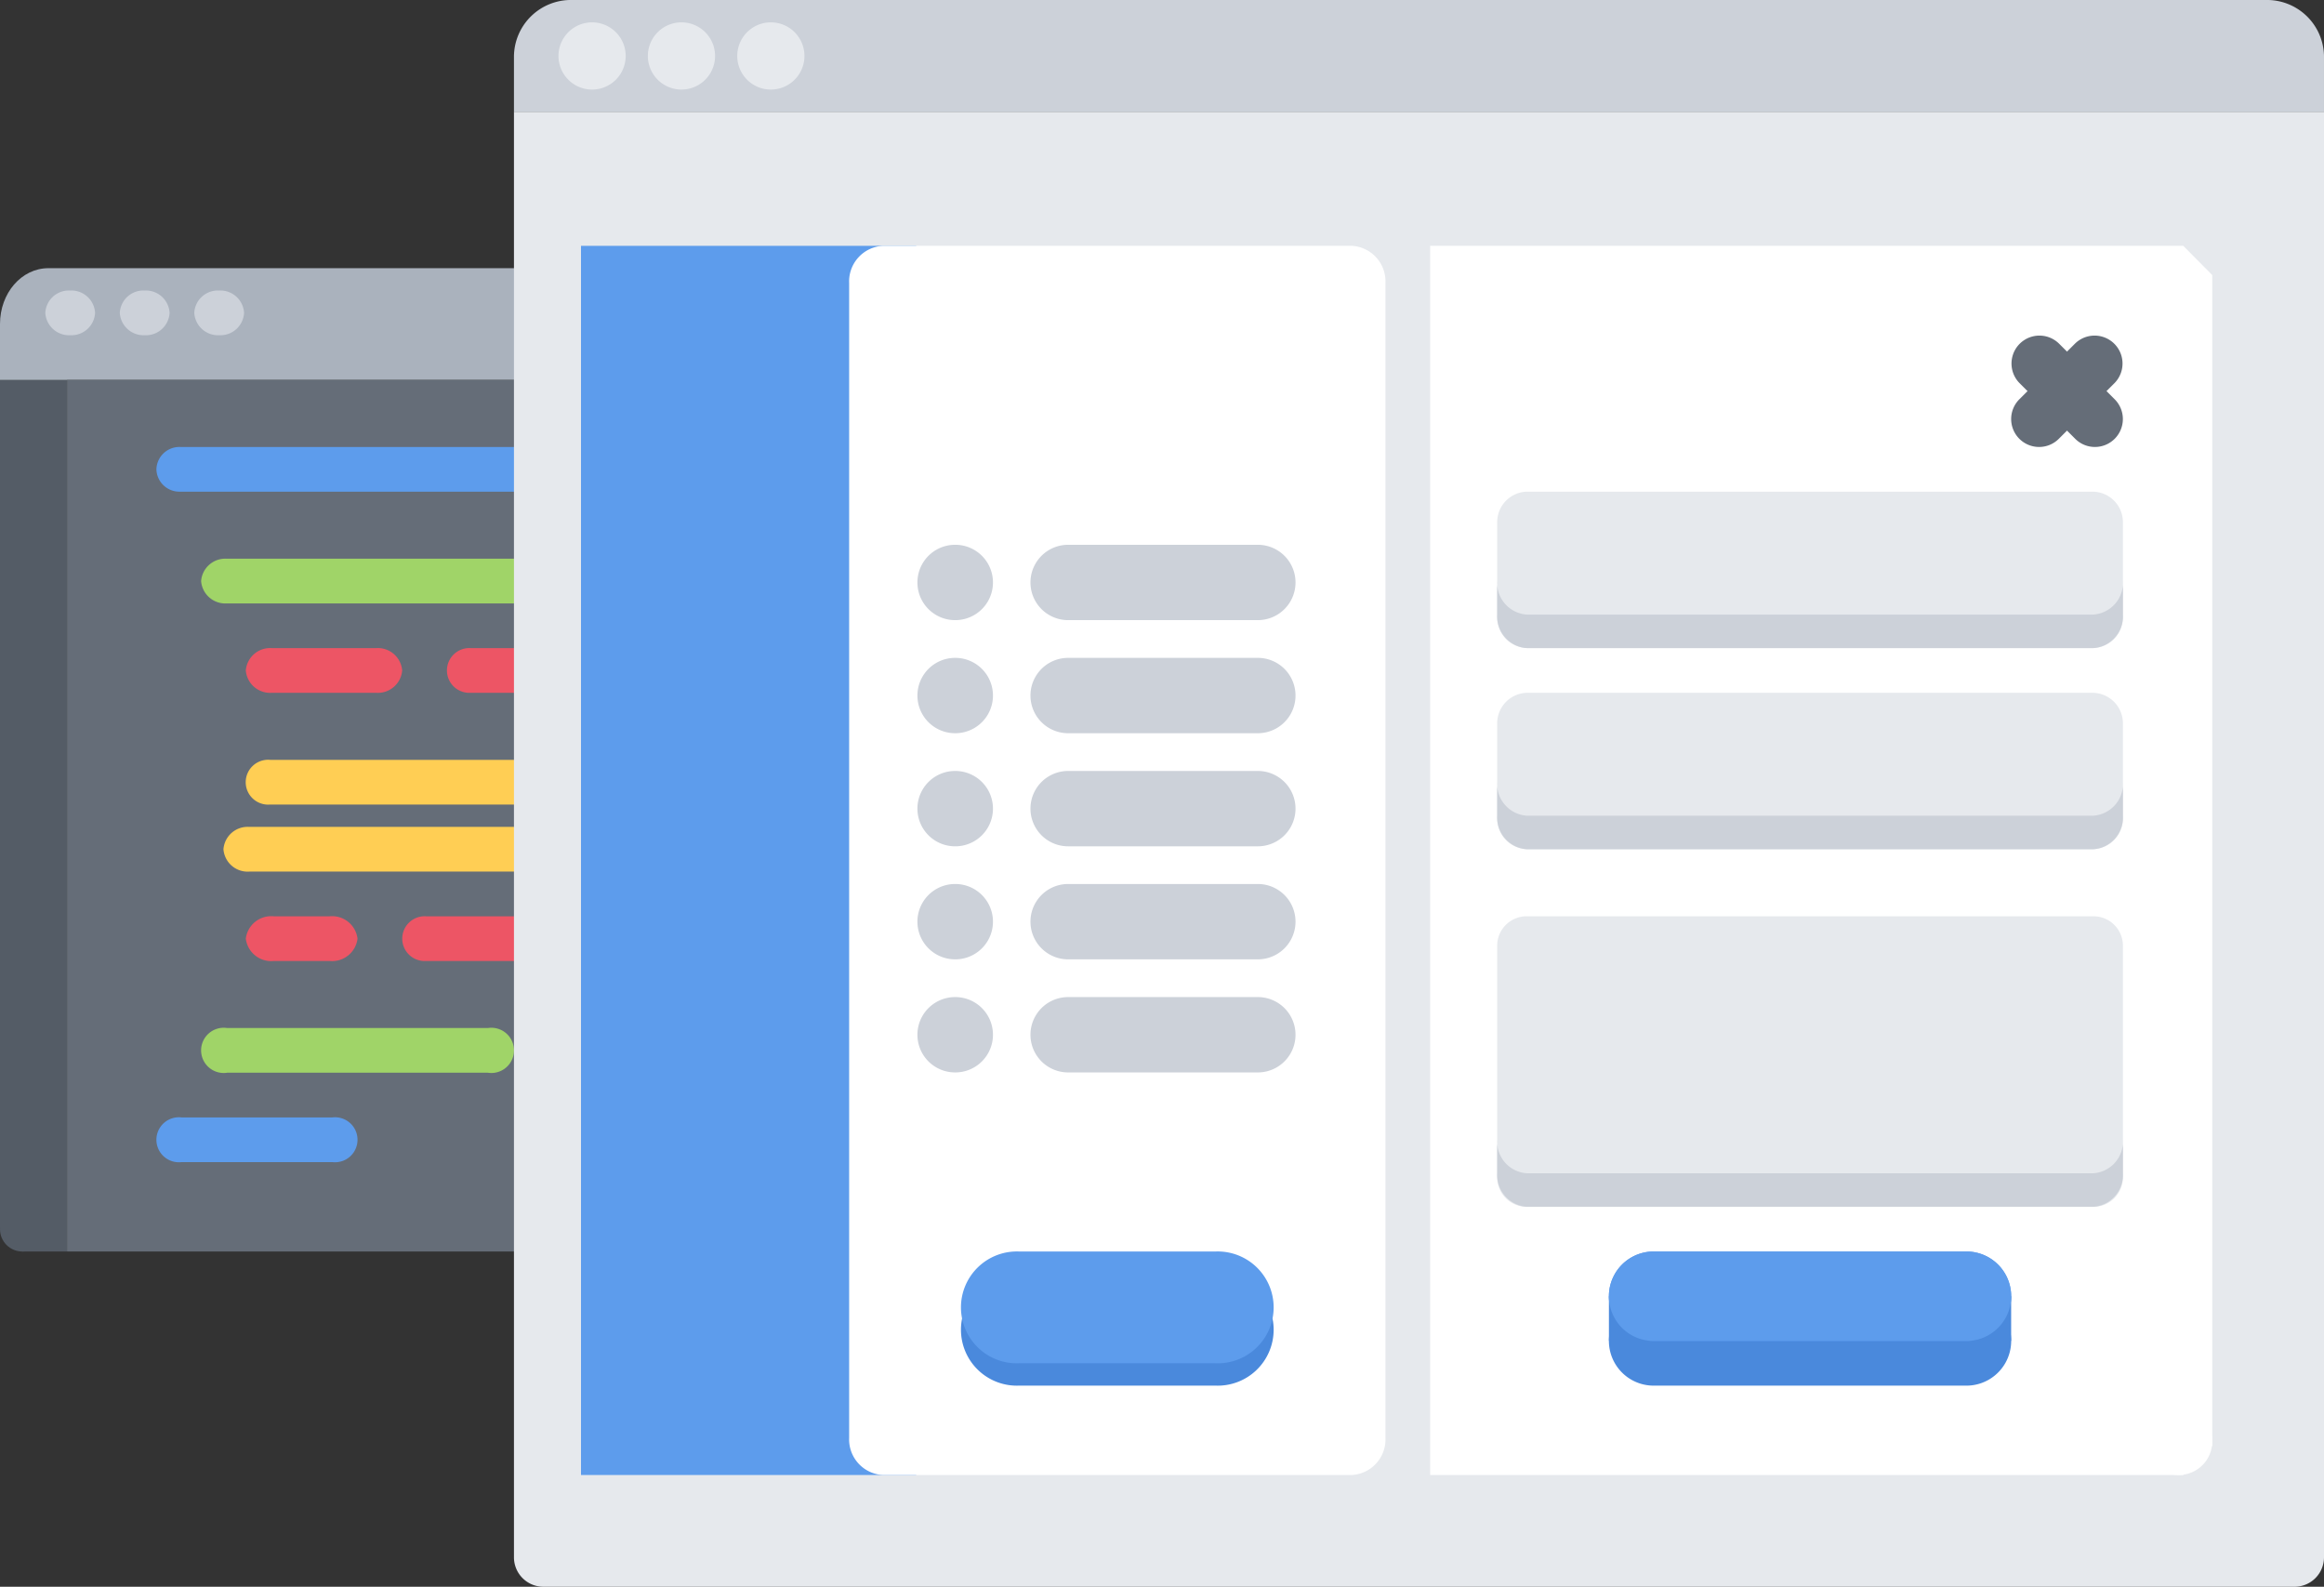 <?xml version="1.0" encoding="UTF-8"?> <svg xmlns="http://www.w3.org/2000/svg" viewBox="-7643 1123 203.606 139"><rect x="-7643" y="1123" width="203.606" height="139" fill="#333333" stroke="none"/><defs><style> .cls-1 { fill: #545c66; } .cls-2 { fill: #aab2bd; } .cls-3 { fill: #656d78; } .cls-4 { fill: #3bafda; } .cls-5 { fill: #4fc1e9; } .cls-6 { fill: #ccd1d9; } .cls-7 { fill: #5d9cec; } .cls-8 { fill: #a0d468; } .cls-9 { fill: #ed5565; } .cls-10 { fill: #ffce54; } .cls-11 { fill: #e6e9ed; } .cls-12 { fill: #fff; } .cls-13 { fill: #4a89dc; } </style></defs><g id="i2" transform="translate(-7643 1123)"><g id="Group-5"><g id="_003-diamond" data-name="003-diamond" transform="translate(0 23.493)"><path id="Path" class="cls-1" d="M5.873,5V81.352H1.956L0,79.231V5Z" transform="translate(0 4.789)"></path><path id="Path-2" data-name="Path" class="cls-2" d="M101.8,4.894V9.789H0V4.894C0,2.178,1.888,0,4.242,0H97.561C99.915,0,101.8,2.178,101.8,4.894Z"></path><path id="Path-3" data-name="Path" class="cls-3" d="M100.887,5V34.693H81.31L70.433,47.418l30.454,33.934H3V5Z" transform="translate(2.873 4.789)"></path><path id="Path-4" data-name="Path" class="cls-4" d="M57.159,26,68.324,61.239,37,26Z" transform="translate(35.437 24.901)"></path><path id="Path-5" data-name="Path" class="cls-5" d="M68.535,26,57.768,61.239,47,26Z" transform="translate(45.014 24.901)"></path><path id="Path-6" data-name="Path" class="cls-4" d="M83.324,26,52,61.239,63.165,26Z" transform="translate(49.803 24.901)"></path><path id="Path-7" data-name="Path" class="cls-5" d="M66.691,19,77.577,32.7H58Z" transform="translate(55.549 18.197)"></path><path id="Path-8" data-name="Path" class="cls-4" d="M52.022,19H71.577l-8.7,13.7L52,19Z" transform="translate(49.803 18.197)"></path><path id="Path-9" data-name="Path" class="cls-5" d="M57.746,19,68.535,32.7H47l10.595-13.5V19Z" transform="translate(45.014 18.197)"></path><path id="Path-10" data-name="Path" class="cls-4" d="M62.577,19v.206L51.8,32.7,43,19Z" transform="translate(41.183 18.197)"></path><path id="Path-11" data-name="Path" class="cls-5" d="M48.864,19l8.713,13.7H38Z" transform="translate(36.394 18.197)"></path><g id="Group" transform="translate(3.97 1.958)"><path id="Path-12" data-name="Path" class="cls-6" d="M2.214,3.915A2.085,2.085,0,0,1,.028,1.958,2.064,2.064,0,0,1,2.19,0h.024A2.076,2.076,0,0,1,4.389,1.958,2.076,2.076,0,0,1,2.214,3.915Z" transform="translate(-0.028)"></path><path id="Path-13" data-name="Path" class="cls-6" d="M5.547,3.915A2.085,2.085,0,0,1,3.361,1.958,2.064,2.064,0,0,1,5.523,0h.024A2.076,2.076,0,0,1,7.723,1.958,2.076,2.076,0,0,1,5.547,3.915Z" transform="translate(3.165)"></path><path id="Path-14" data-name="Path" class="cls-6" d="M8.881,3.915A2.085,2.085,0,0,1,6.694,1.958,2.064,2.064,0,0,1,8.857,0h.024a2.076,2.076,0,0,1,2.175,1.958A2.076,2.076,0,0,1,8.881,3.915Z" transform="translate(6.357)"></path></g><path id="Path-15" data-name="Path" class="cls-7" d="M44.094,11.915H9.061A2.011,2.011,0,0,1,7,9.958,2.011,2.011,0,0,1,9.061,8H44.094a2.011,2.011,0,0,1,2.061,1.958A2.011,2.011,0,0,1,44.094,11.915Z" transform="translate(6.704 7.662)"></path><path id="Path-16" data-name="Path" class="cls-8" d="M36.107,16.915H11.259A2.124,2.124,0,0,1,9,14.958,2.124,2.124,0,0,1,11.259,13H36.107a2.124,2.124,0,0,1,2.259,1.958A2.124,2.124,0,0,1,36.107,16.915Z" transform="translate(8.62 12.451)"></path><path id="Path-17" data-name="Path" class="cls-8" d="M34.124,37.915H11.284a1.981,1.981,0,1,1,0-3.915h22.84a1.981,1.981,0,1,1,0,3.915Z" transform="translate(8.62 32.563)"></path><path id="Path-18" data-name="Path" class="cls-8" d="M40.418,16.915H27.2A2.09,2.09,0,0,1,25,14.958,2.09,2.09,0,0,1,27.2,13H40.418a2.09,2.09,0,0,1,2.2,1.958,2.09,2.09,0,0,1-2.2,1.958Z" transform="translate(23.944 12.451)"></path><path id="Path-19" data-name="Path" class="cls-7" d="M22.417,41.915H9.2A1.971,1.971,0,1,1,9.2,38H22.417a1.971,1.971,0,1,1,0,3.915Z" transform="translate(6.704 36.394)"></path><path id="Path-20" data-name="Path" class="cls-9" d="M22.42,20.915H13.284A2.139,2.139,0,0,1,11,18.958,2.139,2.139,0,0,1,13.284,17H22.42A2.139,2.139,0,0,1,24.7,18.958,2.139,2.139,0,0,1,22.42,20.915Z" transform="translate(10.535 16.282)"></path><path id="Path-21" data-name="Path" class="cls-9" d="M51.2,20.915H22.08a1.961,1.961,0,1,1,0-3.915H51.2a1.961,1.961,0,1,1,0,3.915Z" transform="translate(19.155 16.282)"></path><path id="Path-22" data-name="Path" class="cls-10" d="M57.816,25.915H13.128a1.965,1.965,0,1,1,0-3.915H57.816a1.965,1.965,0,1,1,0,3.915Z" transform="translate(10.535 21.07)"></path><path id="Path-23" data-name="Path" class="cls-10" d="M37.107,28.915H12.259A2.123,2.123,0,0,1,10,26.958,2.123,2.123,0,0,1,12.259,25H37.107a2.123,2.123,0,0,1,2.259,1.958A2.123,2.123,0,0,1,37.107,28.915Z" transform="translate(9.577 23.944)"></path><path id="Path-24" data-name="Path" class="cls-9" d="M49.2,32.915H20.08a1.961,1.961,0,1,1,0-3.915H49.2a1.961,1.961,0,1,1,0,3.915Z" transform="translate(17.239 27.775)"></path><path id="Path-25" data-name="Path" class="cls-9" d="M18.342,32.915H13.447A2.242,2.242,0,0,1,11,30.958,2.242,2.242,0,0,1,13.447,29h4.894a2.242,2.242,0,0,1,2.447,1.958A2.242,2.242,0,0,1,18.342,32.915Z" transform="translate(10.535 27.775)"></path><circle id="Oval" class="cls-1" cx="1.958" cy="1.958" r="1.958" transform="translate(0 82.225)"></circle></g><g id="pop-up" transform="translate(45.028)"><path id="Path-26" data-name="Path" class="cls-11" d="M0,131.627a2.579,2.579,0,0,0,2.558,2.584H156.02a2.579,2.579,0,0,0,2.558-2.584V5H0Z" transform="translate(0 4.789)"></path><path id="Path-27" data-name="Path" class="cls-6" d="M158.577,4.894V9.789H0V4.894A4.993,4.993,0,0,1,5.115,0H153.462A4.993,4.993,0,0,1,158.577,4.894Z"></path><path id="Path-28" data-name="Path" class="cls-11" d="M4.944,1H4.915a2.944,2.944,0,1,0,.029,0Z" transform="translate(1.915 0.958)"></path><path id="Path-29" data-name="Path" class="cls-11" d="M8.944,1H8.915a2.944,2.944,0,1,0,.029,0Z" transform="translate(5.746 0.958)"></path><path id="Path-30" data-name="Path" class="cls-11" d="M12.944,1h-.029a2.944,2.944,0,1,0,.029,0Z" transform="translate(9.577 0.958)"></path><path id="Path-31" data-name="Path" class="cls-12" d="M41,11V118.676h65.981l2.54-2.564V13.564L106.981,11Z" transform="translate(39.268 10.535)"></path><path id="Path-32" data-name="Path" class="cls-13" d="M80.464,58a3.918,3.918,0,0,1,0,7.831H52.776a3.918,3.918,0,0,1,0-7.831Z" transform="translate(46.93 55.549)"></path><path id="Path-33" data-name="Path" class="cls-7" d="M80.464,56a3.918,3.918,0,0,1,0,7.831H52.776a3.918,3.918,0,0,1,0-7.831Z" transform="translate(46.93 53.634)"></path><path id="Path-34" data-name="Path" class="cls-3" d="M69.448,24.789a2.447,2.447,0,0,1-1.73-4.177l4.894-4.894a2.447,2.447,0,0,1,3.46,3.46l-4.894,4.894A2.44,2.44,0,0,1,69.448,24.789Z" transform="translate(64.169 14.366)"></path><path id="Path-35" data-name="Path" class="cls-3" d="M74.341,24.789a2.44,2.44,0,0,1-1.73-.717l-4.894-4.894a2.447,2.447,0,0,1,3.46-3.46l4.894,4.894a2.447,2.447,0,0,1-1.73,4.177Z" transform="translate(64.169 14.366)"></path><path id="Path-36" data-name="Path" class="cls-11" d="M96.206,22H46.61A2.676,2.676,0,0,0,44,24.742v8.22A2.676,2.676,0,0,0,46.61,35.7h49.6a2.676,2.676,0,0,0,2.61-2.742v-8.22A2.676,2.676,0,0,0,96.206,22Z" transform="translate(42.141 21.07)"></path><path id="Path-37" data-name="Path" class="cls-11" d="M96.206,31H46.61A2.678,2.678,0,0,0,44,33.741V41.96A2.678,2.678,0,0,0,46.61,44.7h49.6a2.678,2.678,0,0,0,2.61-2.744V33.741A2.678,2.678,0,0,0,96.206,31Z" transform="translate(42.141 29.69)"></path><path id="Path-38" data-name="Path" class="cls-11" d="M96.206,41H46.61A2.576,2.576,0,0,0,44,43.544V63.906a2.576,2.576,0,0,0,2.61,2.544h49.6a2.576,2.576,0,0,0,2.61-2.544V43.544A2.576,2.576,0,0,0,96.206,41Z" transform="translate(42.141 39.268)"></path><path id="Path-39" data-name="Path" class="cls-6" d="M96.206,28.937H46.61A2.787,2.787,0,0,1,44,26v2.937a2.785,2.785,0,0,0,2.61,2.937h49.6a2.785,2.785,0,0,0,2.61-2.937V26a2.787,2.787,0,0,1-2.61,2.937Z" transform="translate(42.141 24.901)"></path><path id="Path-40" data-name="Path" class="cls-6" d="M96.206,37.935H46.61A2.784,2.784,0,0,1,44,35v2.935a2.787,2.787,0,0,0,2.61,2.938h49.6a2.787,2.787,0,0,0,2.61-2.938V35a2.784,2.784,0,0,1-2.61,2.935Z" transform="translate(42.141 33.521)"></path><path id="Path-41" data-name="Path" class="cls-6" d="M96.206,53.935H46.61A2.784,2.784,0,0,1,44,51v2.938a2.785,2.785,0,0,0,2.61,2.935h49.6a2.785,2.785,0,0,0,2.61-2.935V51a2.784,2.784,0,0,1-2.61,2.935Z" transform="translate(42.141 48.845)"></path><circle id="Oval-2" data-name="Oval" class="cls-12" cx="2.937" cy="2.937" r="2.937" transform="translate(142.915 123.338)"></circle><path id="Path-42" data-name="Path" class="cls-13" d="M49,58H84.239v3.915H49Z" transform="translate(46.93 55.549)"></path><path id="Path-43" data-name="Path" class="cls-7" d="M80.464,56a3.918,3.918,0,0,1,0,7.831H52.776a3.918,3.918,0,0,1,0-7.831Z" transform="translate(46.93 53.634)"></path></g><rect id="Rectangle" class="cls-7" width="29.366" height="107.676" transform="translate(50.901 21.535)"></rect><g id="Group-2" transform="translate(74.394 21.535)"><path id="Path-44" data-name="Path" class="cls-12" d="M2.937,0A3.122,3.122,0,0,0,0,3.263v101.15a3.122,3.122,0,0,0,2.937,3.263H44.049a3.122,3.122,0,0,0,2.937-3.263V3.263A3.122,3.122,0,0,0,44.049,0Z"></path><path id="Path-45" data-name="Path" class="cls-13" d="M27.269,55.789H10.139a4.9,4.9,0,1,1,0-9.789h17.13a4.9,4.9,0,1,1,0,9.789Z" transform="translate(4.789 44.056)"></path><g id="Group-2-2" data-name="Group" transform="translate(5.956 26.186)"><path id="Path-46" data-name="Path" class="cls-6" d="M3.387,12.039a3.3,3.3,0,1,1-.037-6.6h.037a3.3,3.3,0,1,1,0,6.6Z" transform="translate(-0.043 4.47)"></path><path id="Path-47" data-name="Path" class="cls-6" d="M25.049,12.039H8.428a3.3,3.3,0,1,1,0-6.6H25.049a3.3,3.3,0,1,1,0,6.6Z" transform="translate(4.801 4.47)"></path><path id="Path-48" data-name="Path" class="cls-6" d="M3.387,17.1a3.3,3.3,0,1,1-.037-6.6h.037a3.3,3.3,0,1,1,0,6.6Z" transform="translate(-0.043 9.316)"></path><path id="Path-49" data-name="Path" class="cls-6" d="M25.049,17.1H8.428a3.3,3.3,0,1,1,0-6.6H25.049a3.3,3.3,0,1,1,0,6.6Z" transform="translate(4.801 9.316)"></path><path id="Path-50" data-name="Path" class="cls-6" d="M3.387,22.157a3.3,3.3,0,1,1-.037-6.6h.037a3.3,3.3,0,1,1,0,6.6Z" transform="translate(-0.043 14.161)"></path><path id="Path-51" data-name="Path" class="cls-6" d="M25.049,22.157H8.428a3.3,3.3,0,1,1,0-6.6H25.049a3.3,3.3,0,1,1,0,6.6Z" transform="translate(4.801 14.161)"></path><path id="Path-52" data-name="Path" class="cls-6" d="M3.387,27.217a3.3,3.3,0,1,1-.037-6.6h.037a3.3,3.3,0,1,1,0,6.6Z" transform="translate(-0.043 19.007)"></path><path id="Path-53" data-name="Path" class="cls-6" d="M25.049,27.217H8.428a3.3,3.3,0,1,1,0-6.6H25.049a3.3,3.3,0,1,1,0,6.6Z" transform="translate(4.801 19.007)"></path><path id="Path-54" data-name="Path" class="cls-6" d="M3.387,6.979a3.3,3.3,0,1,1-.037-6.6h.037a3.3,3.3,0,1,1,0,6.6Z" transform="translate(-0.043 -0.376)"></path><path id="Path-55" data-name="Path" class="cls-6" d="M25.049,6.979H8.428a3.3,3.3,0,1,1,0-6.6H25.049a3.3,3.3,0,1,1,0,6.6Z" transform="translate(4.801 -0.376)"></path></g><path id="Path-56" data-name="Path" class="cls-7" d="M27.269,54.789H10.139a4.9,4.9,0,1,1,0-9.789h17.13a4.9,4.9,0,1,1,0,9.789Z" transform="translate(4.789 43.099)"></path></g></g></g></svg> 